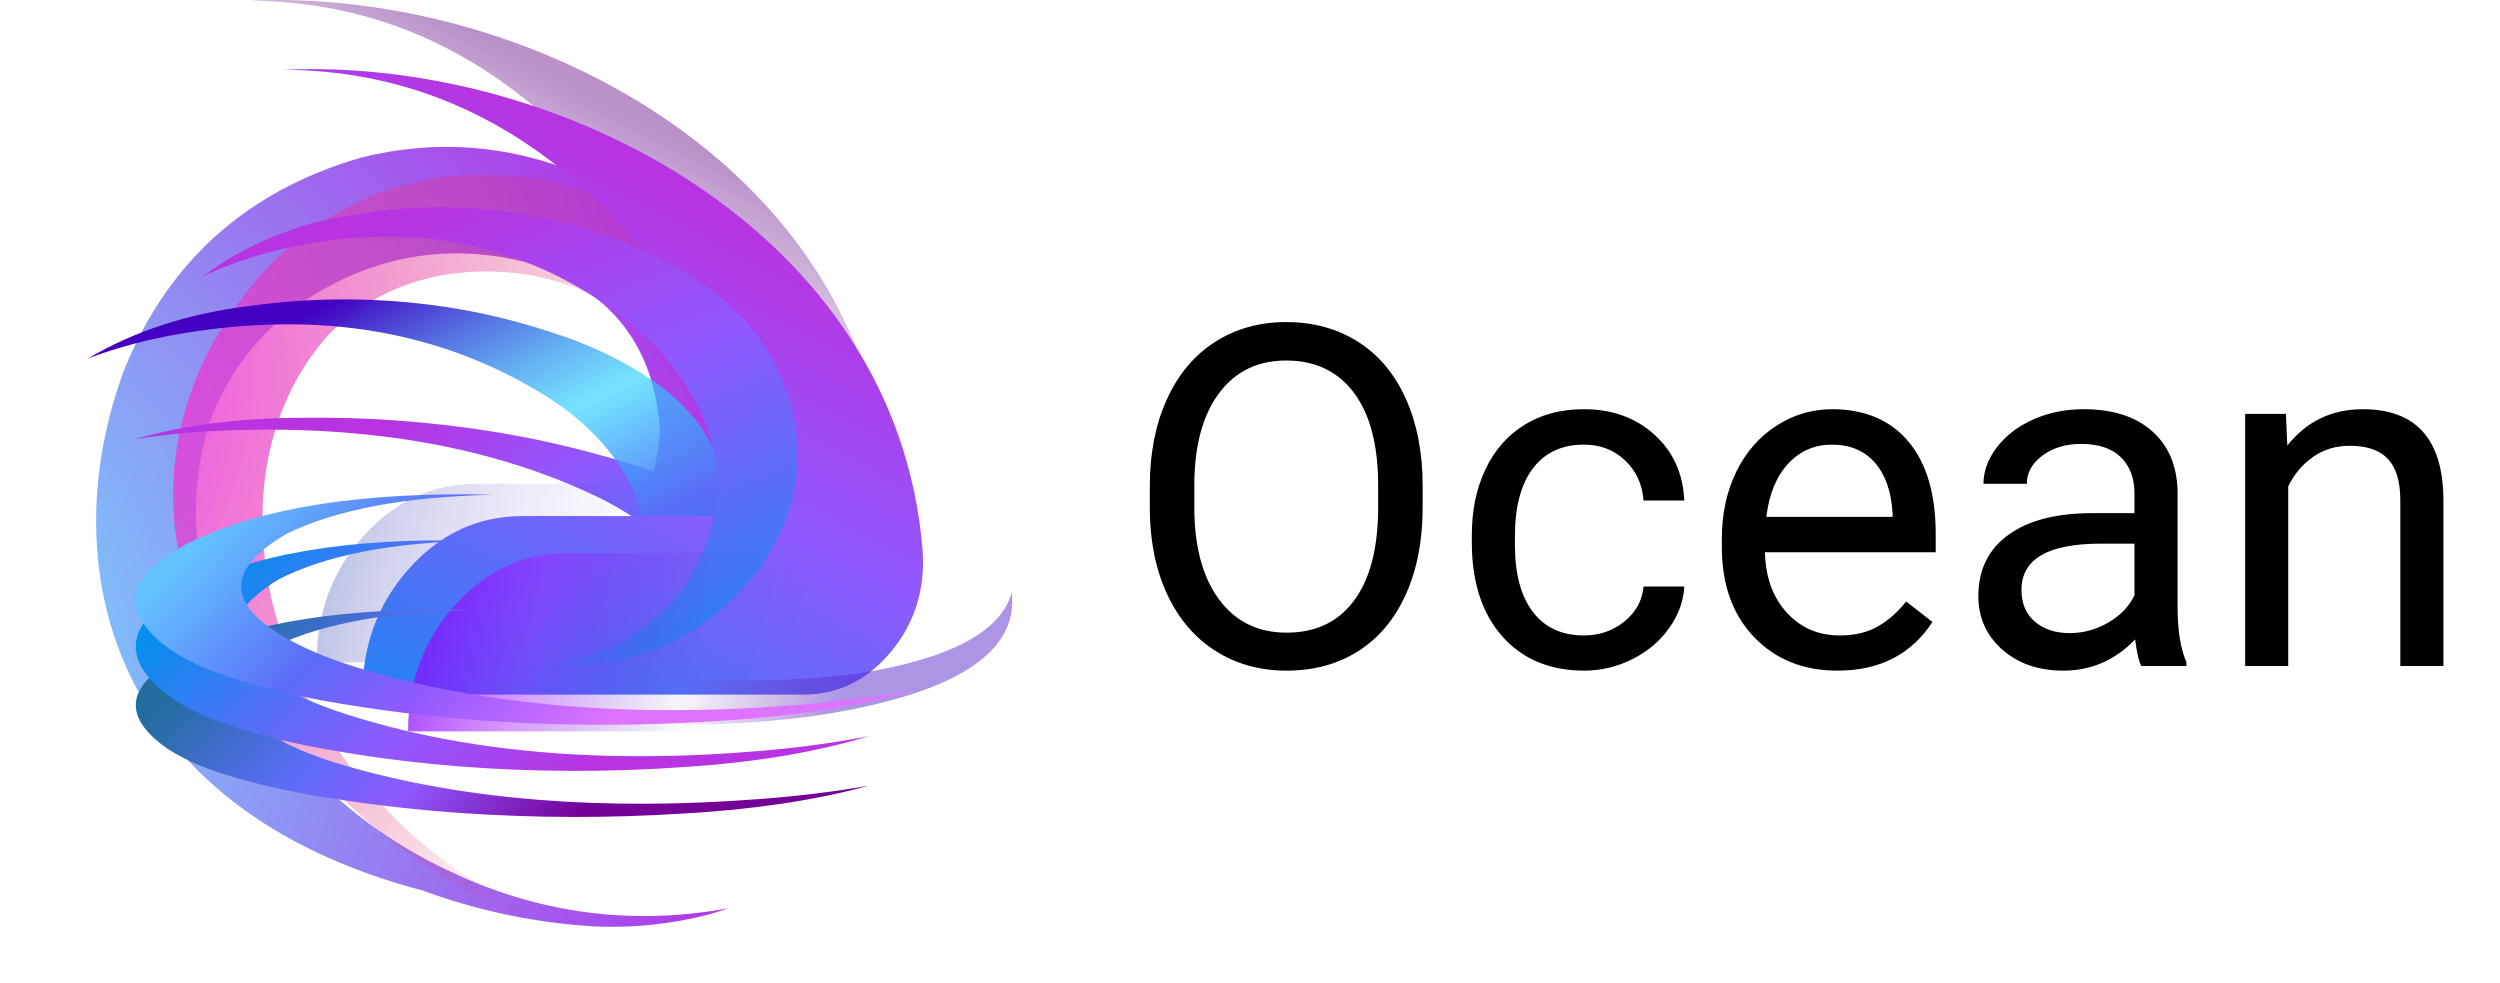<svg width="1205" height="474" viewBox="0 0 1205 474" fill="none" xmlns="http://www.w3.org/2000/svg" xmlns:xlink="http://www.w3.org/1999/xlink">
	<desc>
			Created with Pixso.
	</desc>
	<defs>
		<radialGradient id="paint_radial_9_2_0" cx="0" cy="0" r="1" gradientUnits="userSpaceOnUse" gradientTransform="translate(-75.885 329.837) rotate(-161.773) scale(931.2 961.339)">
			<stop offset="0.054" stop-color="#74DEFE"/>
			<stop offset="0.457" stop-color="#AE3CE8"/>
			<stop offset="0.639" stop-color="#AA40EB"/>
		</radialGradient>
		<radialGradient id="paint_radial_9_3_0" cx="0" cy="0" r="1" gradientUnits="userSpaceOnUse" gradientTransform="translate(-33.121 196.141) rotate(-137.692) scale(859.003 932.71)">
			<stop offset="0.054" stop-color="#F13AFF"/>
			<stop offset="0.441" stop-color="#D72F46" stop-opacity="0"/>
			<stop offset="0.639" stop-color="#FFC697" stop-opacity="0"/>
		</radialGradient>
		<linearGradient id="paint_linear_9_4_0" x1="309.364" y1="58.446" x2="160.042" y2="346.895" gradientUnits="userSpaceOnUse">
			<stop stop-color="#722291" stop-opacity="0.498"/>
			<stop offset="0.295" stop-color="#722291" stop-opacity="0"/>
		</linearGradient>
		<linearGradient id="paint_linear_9_5_0" x1="190.671" y1="201.067" x2="303.799" y2="358.323" gradientUnits="userSpaceOnUse">
			<stop stop-color="#B833E1"/>
			<stop offset="0.371" stop-color="#9059FF"/>
			<stop offset="0.614" stop-color="#5B6DF8"/>
			<stop offset="1" stop-color="#0090ED"/>
		</linearGradient>
		<linearGradient id="paint_linear_9_6_0" x1="165.923" y1="141.823" x2="288.469" y2="378.515" gradientUnits="userSpaceOnUse">
			<stop stop-color="#4300C3"/>
			<stop offset="0.375" stop-color="#27D2FF" stop-opacity="0.631"/>
			<stop offset="0.614" stop-color="#5B6DF8"/>
			<stop offset="0.647" stop-color="#536FF7"/>
			<stop offset="1" stop-color="#0090ED"/>
		</linearGradient>
		<linearGradient id="paint_linear_9_7_0" x1="118.618" y1="251.978" x2="373.943" y2="320.519" gradientUnits="userSpaceOnUse">
			<stop stop-color="#054096" stop-opacity="0.498"/>
			<stop offset="0.054" stop-color="#0F3D9C" stop-opacity="0.439"/>
			<stop offset="0.261" stop-color="#2F35B1" stop-opacity="0.247"/>
			<stop offset="0.466" stop-color="#462FBF" stop-opacity="0.11"/>
			<stop offset="0.669" stop-color="#542BC8" stop-opacity="0.027"/>
			<stop offset="0.864" stop-color="#592ACB" stop-opacity="0"/>
		</linearGradient>
		<linearGradient id="paint_linear_9_8_0" x1="174.028" y1="385.843" x2="327.979" y2="88.401" gradientUnits="userSpaceOnUse">
			<stop stop-color="#0090ED"/>
			<stop offset="0.386" stop-color="#5B6DF8"/>
			<stop offset="0.629" stop-color="#9059FF"/>
			<stop offset="1" stop-color="#B833E1"/>
		</linearGradient>
		<linearGradient id="paint_linear_9_9_0" x1="75.209" y1="184.262" x2="403.398" y2="340.445" gradientUnits="userSpaceOnUse">
			<stop offset="0.805" stop-color="#722291" stop-opacity="0"/>
			<stop offset="1" stop-color="#592ACB" stop-opacity="0.498"/>
		</linearGradient>
		<linearGradient id="paint_linear_9_10_0" x1="212.206" y1="96.963" x2="325.998" y2="375.425" gradientUnits="userSpaceOnUse">
			<stop stop-color="#B833E1"/>
			<stop offset="0.371" stop-color="#9059FF"/>
			<stop offset="0.614" stop-color="#5B6DF8"/>
			<stop offset="1" stop-color="#0090ED"/>
		</linearGradient>
		<linearGradient id="paint_linear_9_11_0" x1="162.703" y1="285.289" x2="418.028" y2="353.83" gradientUnits="userSpaceOnUse">
			<stop offset="0.054" stop-color="#7B00FF"/>
			<stop offset="0.364" stop-color="#A81BFF" stop-opacity="0.498"/>
			<stop offset="0.669" stop-color="#542BC8" stop-opacity="0.027"/>
			<stop offset="0.864" stop-color="#592ACB" stop-opacity="0"/>
		</linearGradient>
		<linearGradient id="paint_linear_9_12_0" x1="277.627" y1="395.086" x2="137.575" y2="269.778" gradientUnits="userSpaceOnUse">
			<stop stop-color="#740097"/>
			<stop offset="0.371" stop-color="#9059FF"/>
			<stop offset="0.614" stop-color="#5B6DF8"/>
			<stop offset="1" stop-color="#226D9D"/>
		</linearGradient>
		<linearGradient id="paint_linear_9_13_0" x1="277.627" y1="373.027" x2="137.575" y2="233.796" gradientUnits="userSpaceOnUse">
			<stop stop-color="#B833E1"/>
			<stop offset="0.371" stop-color="#9059FF"/>
			<stop offset="0.614" stop-color="#5B6DF8"/>
			<stop offset="1" stop-color="#0090ED"/>
		</linearGradient>
		<linearGradient id="paint_linear_9_14_0" x1="290.846" y1="350.82" x2="142.04" y2="211.589" gradientUnits="userSpaceOnUse">
			<stop stop-color="#DE73FF"/>
			<stop offset="0.371" stop-color="#9059FF"/>
			<stop offset="0.614" stop-color="#5B6DF8"/>
			<stop offset="1" stop-color="#63C2FF"/>
		</linearGradient>
	</defs>
	<rect id="画板 4" width="1205" height="474" fill="#FFFFFF" fill-opacity="0"/>
	<path id="path" d="M279.143 83.718C244.656 69.617 209.548 67.049 173.818 76.017C118.989 92.016 81.055 125.967 60.018 177.871C25.532 269.68 50.202 388.838 203.991 429.323C231.095 439.264 259.011 445.018 287.74 446.586C306.086 447.276 324.077 445.334 341.711 440.762C344.556 439.92 348.279 438.773 351.072 437.781C303.857 446.42 258.452 440.176 214.858 419.049C131.805 379.673 73.666 288.361 101.498 202.062C113.1 172.536 133.279 150.569 162.037 136.159C190.794 121.748 221.073 118.432 252.874 126.208C294.127 139.091 315.879 166.548 318.131 208.581C315.349 243.742 297.246 267.702 263.821 280.463C286.6 285.334 308.02 282.282 328.08 271.304C361.593 248.523 374.787 217.206 367.661 177.352C358.661 117.042 293.291 89.631 279.143 83.718Z" fill="url(#paint_radial_9_2_0)" fill-opacity="1" fill-rule="nonzero"/>
	<path id="path" d="M347.385 133.548C323.565 108.774 295.239 93.124 262.408 86.596C211.254 78.396 167.952 91.297 132.502 125.301C72.064 186.499 51.396 292.757 165.363 385.049C184.479 403.592 205.719 419.05 229.081 431.424C244.109 439.073 259.75 444.449 276.003 447.552C278.662 447.968 282.157 448.476 284.823 448.75C242.549 437.518 206.927 414.903 177.958 380.908C122.465 316.851 105.658 220.263 158.653 160.966C178.515 141.482 202.901 131.448 231.812 130.863C260.722 130.278 287.064 139.286 310.837 157.887C340.708 184.286 349.315 214.98 336.656 249.969C322.185 277.436 298.838 289.89 266.614 287.332C283.884 300.089 302.762 305.888 323.249 304.729C359.012 299.187 380.818 278.864 388.667 243.76C402.03 191.325 357.113 143.814 347.385 133.548Z" fill="url(#paint_radial_9_3_0)" fill-opacity="1" fill-rule="nonzero"/>
	<path id="path" d="M412.358 280.936C424.044 267.014 429.187 250.549 427.787 231.541C415.173 77.765 252.312 -5.836 119.538 0.317C175.974 0.562 225.761 20.977 268.9 61.562C312.04 102.148 338.476 153.444 348.208 215.449L412.358 280.936Z" fill="url(#paint_linear_9_4_0)" fill-opacity="1" fill-rule="nonzero"/>
	<path id="path" d="M366.069 259.474C360.657 251.812 351.855 244.746 339.665 238.275C325.193 230.759 308.315 224.425 289.03 219.274C273.055 214.815 256.316 211.135 238.814 208.234C207.662 203.174 176.279 200.888 144.666 201.375C114.727 201.537 88.134 204.99 64.888 211.734C79.514 209.368 94.904 207.92 111.06 207.389C178.999 205.092 237.619 215.628 286.918 238.999C296.144 243.41 304.059 248.167 310.662 253.267C337.261 273.741 337.122 292.619 310.244 309.901C289.704 320.849 261.634 325.563 226.035 324.044C279.452 329.507 321.222 323.839 351.343 307.039C374.228 293.186 379.136 277.331 366.069 259.474Z" fill="url(#paint_linear_9_5_0)" fill-opacity="1" fill-rule="nonzero"/>
	<path id="path" d="M343.21 214.835C337.337 203.293 328.157 193.072 315.67 184.173C300.858 173.873 283.749 165.717 264.344 159.704C248.255 154.418 231.466 150.453 213.976 147.808C182.854 143.266 151.693 143.147 120.494 147.451C90.927 151.051 64.892 159.496 42.389 172.786C56.676 167.4 71.782 163.385 87.706 160.739C154.668 149.508 213.303 159.666 263.61 191.213C273.027 197.177 281.172 203.834 288.046 211.184C315.728 240.674 316.885 270.621 291.516 301.023C271.974 320.675 244.566 331.284 209.292 332.852C262.44 335.548 303.317 321.895 331.923 291.894C353.582 267.374 357.344 241.688 343.21 214.835Z" fill="url(#paint_linear_9_6_0)" fill-opacity="1" fill-rule="nonzero"/>
	<g opacity="0.9">
		<path id="path" d="M343.045 233.176L229.751 233.176C208.447 233.176 190.263 241.577 175.199 258.38C160.134 275.183 152.602 295.466 152.602 319.229L364.762 319.229C381.587 319.254 395.731 312.399 407.194 298.662L343.045 233.176Z" fill="url(#paint_linear_9_7_0)" fill-opacity="1" fill-rule="nonzero"/>
	</g>
	<path id="path" d="M97.496 334.813L136.418 33.628C192.853 33.873 242.64 54.288 285.779 94.873C328.919 135.459 355.355 186.754 365.087 248.76L251.794 248.76C230.49 248.76 212.306 257.162 197.241 273.964C182.177 290.767 174.645 311.05 174.645 334.813L386.805 334.813C403.782 334.88 418.027 327.954 429.538 314.035C441.05 300.116 446.093 283.722 444.666 264.852C432.053 111.076 269.191 27.475 136.418 33.628L97.496 334.813Z" fill="url(#paint_linear_9_8_0)" fill-opacity="1" fill-rule="nonzero"/>
	<path id="path" d="M217.794 336.476C192.311 330.949 169.939 323.849 150.676 315.174C128.397 304.934 111.013 293.843 98.526 281.901C87.501 271.94 79.458 261.851 74.396 251.633C65.757 233.483 66.991 216.182 78.099 199.73C87.559 184.045 107.664 171.271 138.414 161.409C125.704 168.271 116.013 175.856 109.342 184.165C81.046 219.083 100.898 253.593 168.896 287.693C181.757 294.088 196.225 299.914 212.299 305.172C276.797 326.323 343.589 332.856 412.677 324.772C457.484 317.803 482.487 304.694 487.685 285.445C491.144 315.443 458.699 335.422 390.353 345.38C334.575 352.565 277.056 349.597 217.794 336.476Z" fill="url(#paint_linear_9_9_0)" fill-opacity="1" fill-rule="nonzero"/>
	<path id="path" d="M376.829 182.86C371.376 169.281 362.852 157.256 351.256 146.787C337.502 134.67 321.615 125.074 303.596 118C288.657 111.781 273.067 107.116 256.827 104.005C227.927 98.662 198.992 98.521 170.021 103.584C142.567 107.819 118.391 117.755 97.496 133.39C110.762 127.054 124.789 122.33 139.575 119.218C201.754 106.005 256.201 117.955 302.915 155.069C311.659 162.086 319.223 169.918 325.605 178.564C351.31 213.259 352.384 248.49 328.828 284.258C310.682 307.377 285.232 319.859 252.477 321.703C301.829 324.875 339.786 308.813 366.348 273.518C386.46 244.671 389.953 214.451 376.829 182.86Z" fill="url(#paint_linear_9_10_0)" fill-opacity="1" fill-rule="nonzero"/>
	<g opacity="0.9">
		<path id="path" d="M387.13 266.486L273.836 266.486C252.532 266.486 234.348 274.888 219.284 291.691C204.22 308.494 196.687 328.776 196.687 352.539L408.847 352.539C425.672 352.565 439.816 345.709 451.279 331.973L387.13 266.486Z" fill="url(#paint_linear_9_11_0)" fill-opacity="1" fill-rule="nonzero"/>
	</g>
	<path id="path" d="M75.014 356.432C81.725 362.543 92.216 367.954 106.488 372.665C123.416 378.118 142.969 382.436 165.147 385.619C183.533 388.417 202.721 390.517 222.709 391.917C258.278 394.321 293.89 394.385 329.546 392.106C363.337 390.2 393.091 385.729 418.808 378.694C402.481 381.545 385.217 383.671 367.018 385.071C290.49 391.017 223.479 385.639 165.985 368.938C155.223 365.78 145.914 362.256 138.058 358.365C106.422 342.753 105.1 326.899 134.092 310.803C156.426 300.399 187.749 294.783 228.062 293.953C167.322 292.526 120.606 299.753 87.913 315.636C63.16 328.617 58.861 342.216 75.014 356.432Z" fill="url(#paint_linear_9_12_0)" fill-opacity="1" fill-rule="nonzero"/>
	<path id="path" d="M75.014 330.079C81.725 336.868 92.216 342.88 106.488 348.115C123.416 354.174 142.969 358.972 165.147 362.509C183.533 365.618 202.721 367.95 222.709 369.506C258.278 372.178 293.89 372.248 329.546 369.717C363.337 367.599 393.091 362.631 418.808 354.814C402.481 357.982 385.217 360.344 367.018 361.9C290.49 368.506 223.479 362.531 165.985 343.974C155.223 340.466 145.914 336.55 138.058 332.227C106.422 314.879 105.1 297.264 134.092 279.38C156.426 267.82 187.749 261.579 228.062 260.657C167.322 259.071 120.606 267.102 87.913 284.75C63.16 299.173 58.861 314.283 75.014 330.079Z" fill="url(#paint_linear_9_13_0)" fill-opacity="1" fill-rule="nonzero"/>
	<path id="path" d="M75.569 307.871C82.7 314.661 93.847 320.673 109.01 325.908C126.997 331.967 147.772 336.764 171.335 340.301C190.871 343.411 211.258 345.743 232.495 347.299C270.287 349.971 308.126 350.041 346.01 347.509C381.912 345.392 413.526 340.424 440.851 332.606C423.503 335.774 405.16 338.136 385.824 339.692C304.513 346.299 233.314 340.324 172.226 321.767C160.791 318.258 150.9 314.343 142.554 310.019C108.94 292.672 107.535 275.056 138.34 257.173C162.069 245.613 195.351 239.372 238.183 238.45C173.647 236.864 124.011 244.895 89.275 262.542C62.975 276.966 58.406 292.076 75.569 307.871Z" fill="url(#paint_linear_9_14_0)" fill-opacity="1" fill-rule="nonzero"/>
	<path id="Ocean" d="M685.72 244.521Q685.72 268.554 677.635 286.466Q669.549 304.379 654.724 313.812Q639.9 323.246 620.135 323.246Q600.818 323.246 585.882 313.756Q570.945 304.267 562.691 286.691Q554.436 269.115 554.212 245.98L554.212 234.188Q554.212 210.604 562.41 192.523Q570.608 174.442 585.601 164.84Q600.594 155.238 619.91 155.238Q639.563 155.238 654.556 164.728Q669.549 174.218 677.635 192.243Q685.72 210.268 685.72 234.188L685.72 244.521ZM664.27 233.964Q664.27 204.877 652.591 189.323Q640.911 173.769 619.91 173.769Q599.47 173.769 587.735 189.323Q575.999 204.877 575.662 232.504L575.662 244.521Q575.662 272.709 587.51 288.825Q599.358 304.94 620.135 304.94Q641.023 304.94 652.478 289.723Q663.933 274.506 664.27 246.093L664.27 233.964ZM763.548 306.288Q774.666 306.288 782.976 299.55Q791.287 292.812 792.185 282.704L811.839 282.704Q811.277 293.148 804.651 302.582Q798.025 312.016 786.963 317.631Q775.901 323.246 763.548 323.246Q738.728 323.246 724.073 306.681Q709.417 290.116 709.417 261.366L709.417 257.885Q709.417 240.141 715.93 226.327Q722.444 212.514 734.629 204.877Q746.814 197.24 763.435 197.24Q783.875 197.24 797.407 209.481Q810.94 221.723 811.839 241.264L792.185 241.264Q791.287 229.472 783.257 221.891Q775.227 214.311 763.435 214.311Q747.6 214.311 738.897 225.709Q730.193 237.108 730.193 258.671L730.193 262.602Q730.193 283.603 738.841 294.945Q747.488 306.288 763.548 306.288ZM885.623 323.246Q860.916 323.246 845.418 307.018Q829.92 290.79 829.92 263.612L829.92 259.794Q829.92 241.713 836.826 227.506Q843.733 213.3 856.143 205.27Q868.552 197.24 883.04 197.24Q906.736 197.24 919.876 212.851Q933.015 228.461 933.015 257.548L933.015 266.195L850.696 266.195Q851.145 284.164 861.197 295.226Q871.248 306.288 886.746 306.288Q897.752 306.288 905.388 301.796Q913.025 297.304 918.753 289.892L931.443 299.774Q916.17 323.246 885.623 323.246ZM883.04 214.311Q870.462 214.311 861.927 223.463Q853.391 232.616 851.37 249.125L912.239 249.125L912.239 247.553Q911.341 231.718 903.704 223.014Q896.067 214.311 883.04 214.311ZM1032.07 321Q1030.27 317.406 1029.15 308.197Q1014.66 323.246 994.558 323.246Q976.59 323.246 965.078 313.083Q953.567 302.919 953.567 287.309Q953.567 268.329 967.998 257.829Q982.429 247.328 1008.6 247.328L1028.81 247.328L1028.81 237.782Q1028.81 226.889 1022.3 220.431Q1015.78 213.974 1003.09 213.974Q991.975 213.974 984.451 219.589Q976.927 225.204 976.927 233.178L956.038 233.178Q956.038 224.081 962.495 215.602Q968.953 207.123 980.015 202.182Q991.077 197.24 1004.33 197.24Q1025.33 197.24 1037.23 207.741Q1049.14 218.241 1049.59 236.659L1049.59 292.587Q1049.59 309.32 1053.86 319.203L1053.86 321L1032.07 321ZM997.591 305.165Q1007.36 305.165 1016.12 300.111Q1024.88 295.058 1028.81 286.972L1028.81 262.04L1012.53 262.04Q974.344 262.04 974.344 284.389Q974.344 294.159 980.857 299.662Q987.371 305.165 997.591 305.165ZM1101.81 199.486L1102.48 214.76Q1116.41 197.24 1138.87 197.24Q1177.39 197.24 1177.73 240.702L1177.73 321L1156.95 321L1156.95 240.59Q1156.84 227.45 1150.94 221.161Q1145.05 214.872 1132.58 214.872Q1122.47 214.872 1114.84 220.263Q1107.2 225.653 1102.93 234.413L1102.93 321L1082.16 321L1082.16 199.486L1101.81 199.486Z" fill="#000000" fill-opacity="1" fill-rule="evenodd"/>
</svg>
